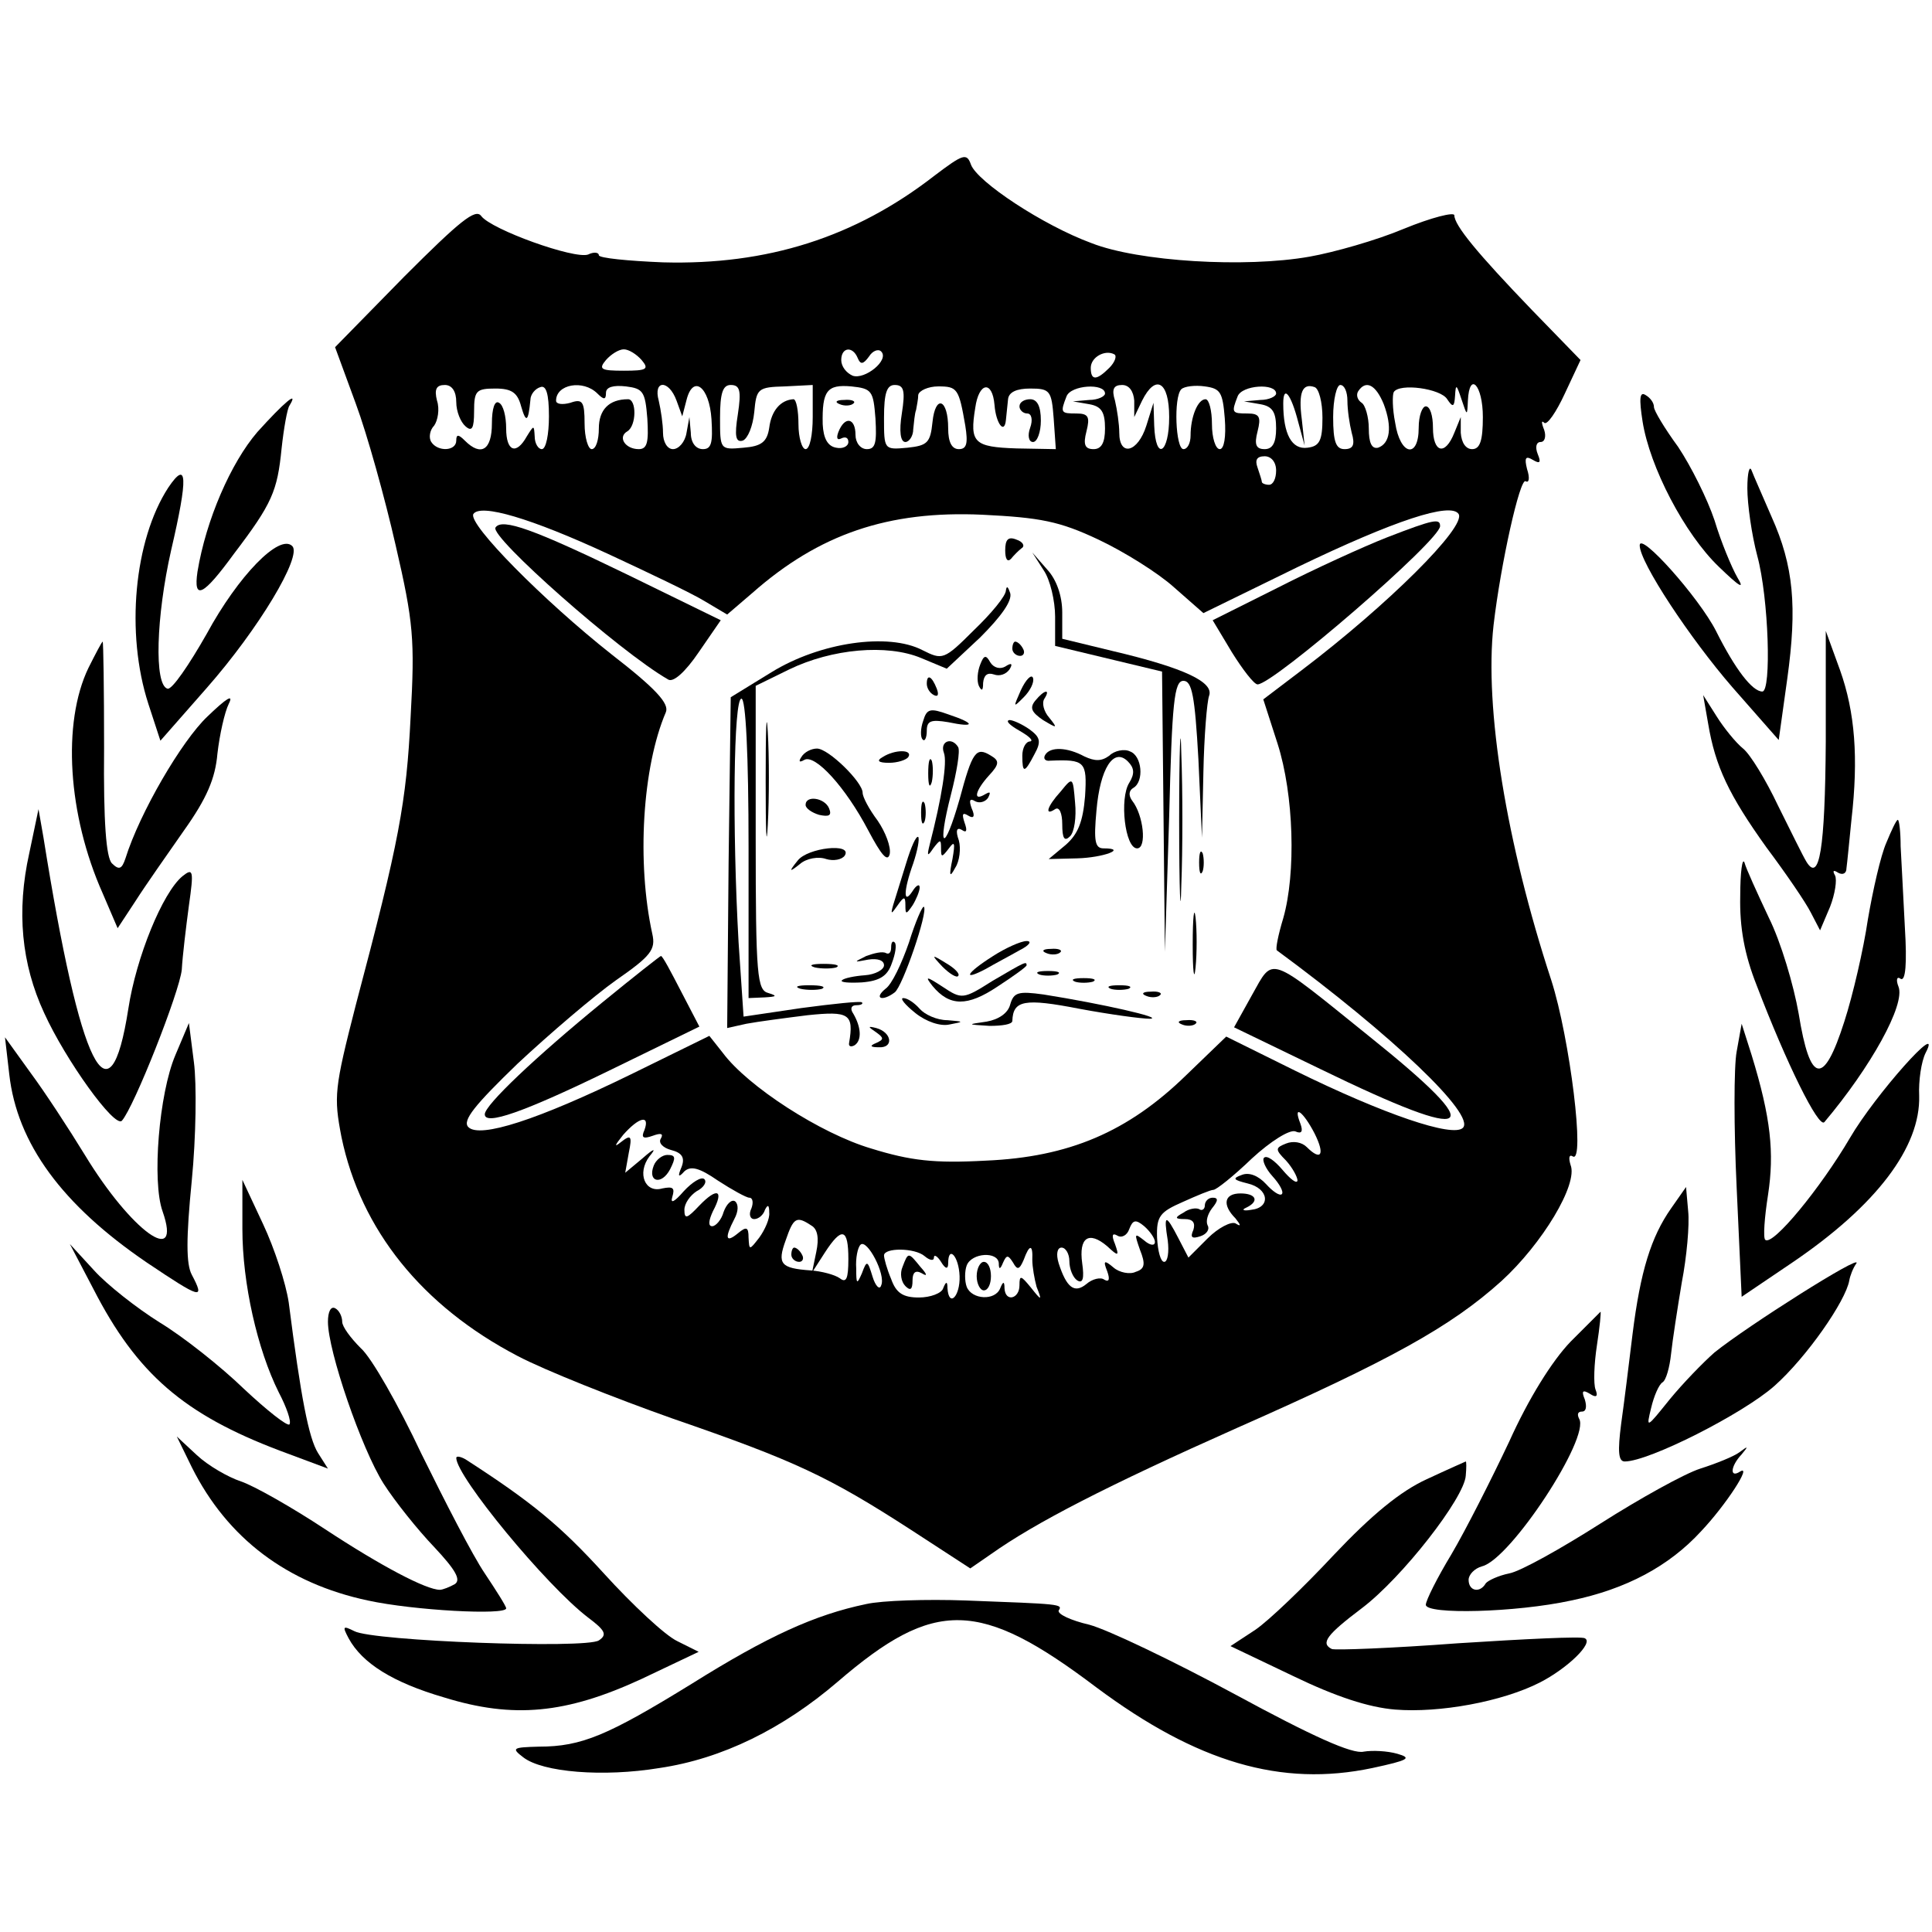 <?xml version="1.0" standalone="no"?>
<!DOCTYPE svg PUBLIC "-//W3C//DTD SVG 20010904//EN"
 "http://www.w3.org/TR/2001/REC-SVG-20010904/DTD/svg10.dtd">
<svg version="1.0" xmlns="http://www.w3.org/2000/svg"
 width="271pt" height="271pt" viewBox="0 0 271 271"
 preserveAspectRatio="xMidYMid meet">
<g transform="translate(0,271) scale(0.1,-0.1)"
fill="#000000" stroke="none">
<path d="M1310 2463 c-111 -86 -234 -125 -380 -121 -49 2 -90 6 -90 10 0 4 -7
5 -15 1 -19 -7 -136 35 -150 54 -8 11 -30 -7 -108 -85 l-97 -99 29 -79 c16
-43 41 -133 56 -199 25 -108 27 -132 21 -240 -6 -121 -16 -175 -77 -405 -30
-117 -31 -128 -20 -185 27 -130 113 -237 247 -307 38 -20 136 -59 218 -88 171
-59 218 -81 334 -156 l83 -54 29 20 c62 44 163 96 345 177 215 95 300 142 371
206 57 52 108 136 97 163 -3 10 -2 15 3 12 18 -12 -4 166 -30 247 -63 192 -94
382 -81 498 10 86 37 207 45 202 5 -3 6 5 2 17 -4 16 -2 19 8 13 10 -6 12 -4
7 8 -4 10 -2 17 4 17 6 0 8 8 5 17 -4 10 -4 14 0 10 4 -4 17 15 29 41 l22 47
-68 70 c-77 80 -109 119 -109 133 0 5 -32 -3 -71 -19 -38 -16 -98 -33 -132
-39 -90 -16 -240 -7 -306 19 -68 25 -160 86 -169 110 -6 17 -11 15 -52 -16z
m-410 -258 c11 -13 7 -15 -25 -15 -32 0 -36 2 -25 15 7 8 18 15 25 15 7 0 18
-7 25 -15z m303 3 c4 -10 8 -9 16 2 5 8 13 11 17 7 12 -12 -23 -40 -40 -34 -9
4 -16 13 -16 22 0 18 16 20 23 3z m353 -14 c-18 -18 -26 -18 -26 0 0 15 20 26
33 19 4 -2 1 -11 -7 -19z m-916 -48 c0 -13 6 -28 13 -34 9 -8 12 -3 12 21 0
29 3 32 30 32 23 0 31 -6 36 -25 7 -24 10 -22 13 9 0 8 7 16 14 18 8 3 12 -9
12 -41 0 -25 -4 -46 -10 -46 -5 0 -10 8 -10 18 -1 16 -1 16 -11 0 -15 -27 -29
-21 -29 11 0 17 -4 33 -10 36 -6 4 -10 -8 -10 -29 0 -37 -15 -47 -38 -24 -9 9
-12 9 -12 0 0 -15 -26 -16 -35 -2 -4 6 -2 17 4 23 5 7 8 23 4 35 -4 16 -1 22
11 22 10 0 16 -9 16 -24z m198 12 c9 -9 12 -9 12 1 0 8 10 11 28 9 24 -3 27
-7 30 -45 2 -33 0 -43 -12 -43 -19 0 -30 17 -16 25 13 8 13 45 1 45 -27 0 -41
-15 -41 -41 0 -16 -4 -29 -10 -29 -5 0 -10 16 -10 36 0 31 -3 35 -20 29 -11
-3 -20 -2 -20 3 0 23 38 30 58 10z m111 -10 l8 -22 6 23 c9 36 32 19 35 -27 2
-33 0 -42 -12 -42 -10 0 -17 9 -17 23 l-2 22 -4 -22 c-2 -13 -11 -23 -19 -23
-8 0 -14 10 -14 23 0 12 -3 32 -6 45 -8 29 14 30 25 0z m86 -19 c-5 -31 -3
-40 7 -37 7 3 14 20 16 40 3 33 5 35 43 36 l39 2 0 -45 c0 -25 -4 -45 -10 -45
-5 0 -10 16 -10 35 0 19 -3 35 -7 35 -18 -1 -31 -16 -34 -40 -3 -20 -11 -26
-36 -28 -33 -3 -33 -3 -33 42 0 35 4 46 15 46 13 0 15 -8 10 -41z m193 -6 c2
-34 0 -43 -12 -43 -9 0 -16 9 -16 20 0 24 -15 27 -24 4 -3 -8 -2 -12 4 -9 6 3
10 1 10 -5 0 -6 -8 -10 -17 -8 -12 2 -18 13 -19 33 -1 47 6 56 40 53 29 -3 31
-6 34 -45z m37 7 c-4 -25 -2 -40 5 -40 5 0 11 8 11 18 1 9 2 22 4 27 1 6 3 15
3 21 1 6 14 12 28 12 27 0 29 -3 38 -55 4 -25 2 -33 -9 -33 -10 0 -15 10 -15
29 0 42 -18 48 -22 9 -3 -29 -7 -33 -35 -36 -33 -3 -33 -3 -33 42 0 35 4 46
15 46 13 0 15 -8 10 -40z m130 12 c2 -26 14 -42 16 -21 1 8 2 21 3 29 1 10 12
15 31 15 28 0 30 -3 33 -42 l3 -43 -55 1 c-60 2 -66 8 -58 57 5 36 24 39 27 4z
m155 16 c0 -4 -10 -9 -22 -9 l-23 -2 23 -4 c17 -3 22 -11 22 -34 0 -20 -5 -29
-16 -29 -12 0 -15 6 -10 25 5 20 3 25 -14 25 -22 0 -23 1 -14 24 6 16 54 19
54 4z m41 -10 l0 -23 11 23 c19 38 38 27 38 -23 0 -51 -19 -63 -21 -12 l-1 32
-10 -32 c-12 -38 -38 -44 -38 -10 0 12 -3 32 -6 45 -5 16 -2 22 10 22 10 0 16
-9 17 -22z m127 -25 c2 -26 -1 -43 -7 -43 -6 0 -11 16 -11 35 0 19 -4 35 -9
35 -11 0 -21 -25 -21 -51 0 -10 -4 -19 -10 -19 -11 0 -14 73 -3 84 4 4 19 6
33 4 22 -3 25 -8 28 -45z m72 35 c0 -4 -10 -9 -22 -9 l-23 -2 23 -4 c17 -3 22
-11 22 -34 0 -20 -5 -29 -16 -29 -12 0 -15 6 -10 25 5 20 3 25 -14 25 -22 0
-23 1 -14 24 6 16 54 19 54 4z m65 -34 c0 -32 -4 -40 -21 -42 -22 -3 -34 19
-34 62 0 27 11 13 21 -26 l9 -33 -4 37 c-5 38 1 51 18 45 6 -2 11 -21 11 -43z
m35 24 c0 -13 3 -33 6 -45 5 -17 2 -23 -10 -23 -12 0 -16 10 -16 45 0 25 5 45
10 45 6 0 10 -10 10 -22z m51 -5 c12 -32 9 -55 -8 -61 -9 -2 -13 7 -13 27 0
16 -5 33 -10 36 -6 4 -8 11 -5 16 11 17 25 9 36 -18z m89 7 c8 -12 10 -11 11
5 1 17 2 16 9 -5 8 -24 8 -24 9 -2 2 42 21 22 21 -23 0 -33 -4 -45 -15 -45 -9
0 -15 9 -16 23 l0 22 -9 -22 c-13 -33 -30 -28 -30 7 0 17 -4 30 -10 30 -5 0
-10 -13 -10 -30 0 -44 -26 -39 -33 7 -4 20 -4 39 -2 43 8 13 66 5 75 -10z
m-240 -100 c0 -11 -4 -20 -10 -20 -5 0 -10 2 -10 4 0 2 -3 11 -6 20 -4 11 -1
16 10 16 9 0 16 -8 16 -20z m-937 -117 c56 -26 117 -55 135 -66 l32 -19 35 30
c94 83 191 116 323 110 81 -4 108 -9 163 -35 36 -17 84 -47 106 -67 l41 -36
133 65 c135 65 214 91 225 74 11 -18 -100 -128 -220 -219 l-54 -41 20 -62 c23
-72 26 -182 8 -245 -7 -23 -11 -43 -9 -45 163 -120 279 -231 261 -249 -14 -14
-111 19 -235 80 l-97 48 -56 -54 c-82 -80 -165 -115 -281 -120 -73 -4 -106 0
-161 17 -71 21 -173 87 -208 134 l-19 24 -110 -54 c-131 -64 -212 -90 -228
-74 -9 9 9 31 69 89 45 42 107 95 138 117 49 34 56 43 51 65 -22 100 -14 234
19 311 5 12 -14 33 -76 81 -95 75 -202 183 -194 197 10 15 81 -6 189 -56z
m991 -813 c15 -30 9 -39 -11 -19 -7 7 -19 9 -29 5 -15 -6 -16 -8 0 -24 9 -10
16 -23 16 -28 -1 -5 -10 2 -21 15 -11 13 -22 21 -26 17 -3 -3 2 -15 12 -26 10
-11 16 -22 13 -25 -3 -3 -13 4 -22 14 -11 12 -24 17 -34 13 -14 -5 -12 -7 8
-12 30 -7 33 -34 5 -37 -11 -2 -14 0 -7 3 19 9 14 20 -8 20 -23 0 -26 -16 -7
-35 8 -10 8 -12 0 -7 -6 3 -24 -6 -39 -21 l-27 -27 -14 27 c-18 35 -21 34 -15
-3 2 -16 0 -30 -5 -30 -5 0 -9 15 -10 34 -1 30 4 36 36 50 20 9 39 17 43 17 4
0 28 19 54 44 26 24 53 41 61 38 9 -4 11 0 7 11 -11 28 4 17 20 -14z m-940 5
c-5 -11 -2 -13 12 -8 11 4 15 3 11 -4 -4 -6 3 -13 14 -16 16 -4 20 -11 15 -24
-6 -14 -4 -15 4 -6 9 8 21 5 47 -13 20 -13 40 -24 44 -24 5 0 6 -7 3 -15 -4
-8 -2 -15 4 -15 6 0 13 6 15 13 4 8 6 7 6 -4 1 -8 -6 -24 -14 -35 -14 -18 -14
-18 -15 0 0 15 -3 16 -15 6 -17 -14 -19 -7 -5 20 6 11 6 21 1 25 -5 3 -12 -4
-16 -15 -3 -11 -11 -20 -16 -20 -6 0 -5 8 1 21 16 30 6 34 -19 8 -17 -18 -21
-20 -21 -6 0 9 8 20 17 26 10 5 15 13 11 17 -4 4 -17 -4 -29 -17 -13 -15 -19
-18 -16 -8 4 13 1 15 -14 12 -24 -7 -36 21 -18 45 10 12 7 12 -10 -3 l-24 -20
5 28 c5 24 3 26 -11 15 -10 -8 -9 -5 3 10 22 25 38 29 30 7z m234 -134 c9 -5
11 -18 7 -37 l-6 -29 18 28 c24 37 33 34 33 -9 0 -28 -3 -34 -12 -27 -7 5 -26
10 -41 11 -42 3 -47 9 -35 42 11 32 15 35 36 21z m482 -23 c0 -6 -7 -5 -15 2
-14 11 -14 10 -6 -13 8 -20 7 -27 -6 -31 -8 -4 -23 -1 -31 6 -13 11 -15 10 -9
-5 4 -11 3 -16 -4 -12 -5 4 -17 1 -25 -6 -17 -14 -28 -5 -39 29 -4 13 -2 22 4
22 6 0 11 -9 11 -19 0 -11 5 -23 11 -27 8 -5 10 3 7 24 -5 36 9 46 35 24 16
-15 17 -14 11 3 -5 12 -4 16 3 12 6 -4 14 0 17 9 5 13 9 14 21 4 8 -7 15 -17
15 -22z m-384 -61 c-2 -7 -8 -1 -12 12 -7 23 -8 24 -15 5 -7 -16 -8 -16 -8 7
-1 14 2 29 6 33 9 9 36 -42 29 -57z m61 41 c7 -6 13 -7 13 -2 0 5 5 2 10 -6 6
-10 10 -11 10 -2 0 26 15 10 16 -18 1 -28 -15 -45 -17 -17 0 10 -2 10 -6 0 -2
-7 -18 -13 -34 -13 -22 0 -32 6 -39 26 -6 14 -10 29 -10 33 0 11 43 11 57 -1z
m151 -5 c0 -10 3 -27 6 -38 8 -20 7 -20 -8 -1 -14 17 -16 18 -16 3 0 -19 -20
-24 -21 -4 0 10 -2 10 -6 0 -7 -18 -40 -16 -47 2 -3 8 -3 22 0 30 7 18 44 20
45 3 0 -9 2 -9 6 1 5 11 7 11 14 0 6 -11 9 -10 15 4 8 22 13 22 12 0z"/>
<path d="M1178 2143 c7 -3 16 -2 19 1 4 3 -2 6 -13 5 -11 0 -14 -3 -6 -6z"/>
<path d="M1430 2140 c0 -5 5 -10 11 -10 6 0 8 -9 4 -20 -4 -11 -2 -20 4 -20 6
0 11 14 11 30 0 20 -5 30 -15 30 -8 0 -15 -4 -15 -10z"/>
<path d="M695 1970 c-8 -13 174 -174 242 -213 7 -5 24 10 43 38 l31 45 -131
64 c-130 63 -176 80 -185 66z"/>
<path d="M1945 1956 c-33 -13 -101 -44 -152 -70 l-92 -46 27 -45 c15 -24 31
-45 36 -45 22 0 256 202 256 222 0 11 -8 10 -75 -16z"/>
<path d="M1410 1938 c0 -12 3 -17 8 -12 4 5 11 12 15 15 5 3 2 9 -7 12 -12 5
-16 0 -16 -15z"/>
<path d="M1464 1910 c9 -13 16 -43 16 -65 l0 -41 75 -18 75 -18 2 -196 2 -197
6 190 c4 160 7 190 20 190 12 0 16 -21 21 -110 l5 -110 2 92 c1 50 5 99 8 107
7 19 -34 39 -136 63 l-70 17 0 37 c0 23 -8 46 -21 60 l-21 24 16 -25z"/>
<path d="M1411 1882 c0 -8 -21 -33 -45 -56 -42 -42 -44 -42 -72 -28 -48 25
-144 11 -212 -31 l-57 -35 -3 -232 -2 -232 27 6 c16 3 54 8 86 12 58 6 65 2
58 -39 -1 -5 3 -6 8 -3 10 7 9 25 -2 44 -5 7 -3 12 4 12 7 0 10 2 8 4 -2 2
-40 -2 -85 -8 l-81 -12 -7 104 c-9 161 -7 342 4 342 6 0 10 -77 10 -210 l0
-210 23 1 c16 1 18 2 5 6 -16 4 -18 23 -18 218 l0 213 47 23 c60 29 137 36
185 16 l36 -15 47 44 c29 29 45 51 42 62 -3 9 -5 11 -6 4z"/>
<path d="M1420 1800 c0 -5 5 -10 11 -10 5 0 7 5 4 10 -3 6 -8 10 -11 10 -2 0
-4 -4 -4 -10z"/>
<path d="M1375 1778 c-4 -10 -5 -23 -2 -30 4 -8 6 -7 6 4 1 11 6 15 15 12 8
-3 17 0 22 7 5 8 3 10 -6 4 -7 -4 -16 -2 -21 6 -6 11 -9 10 -14 -3z"/>
<path d="M1432 1742 c-11 -25 -11 -25 4 -10 9 9 15 21 13 27 -2 6 -10 -2 -17
-17z"/>
<path d="M1300 1751 c0 -6 4 -13 10 -16 6 -3 7 1 4 9 -7 18 -14 21 -14 7z"/>
<path d="M1074 1615 c0 -71 1 -99 3 -62 2 37 2 96 0 130 -2 34 -3 4 -3 -68z"/>
<path d="M1452 1727 c-8 -10 -5 -16 11 -27 20 -12 21 -12 9 3 -8 9 -11 21 -7
27 9 14 0 13 -13 -3z"/>
<path d="M1654 1560 c0 -102 2 -143 3 -92 2 50 2 134 0 185 -1 50 -3 9 -3 -93z"/>
<path d="M1295 1699 c-4 -11 -4 -23 -1 -26 3 -4 6 2 6 12 0 14 6 16 30 12 38
-8 39 -2 0 11 -25 9 -30 8 -35 -9z"/>
<path d="M1430 1685 c14 -8 20 -14 15 -15 -6 0 -11 -9 -11 -20 0 -25 3 -25 17
2 10 18 8 24 -7 35 -10 7 -23 13 -28 13 -6 -1 0 -7 14 -15z"/>
<path d="M1324 1654 c5 -13 -3 -63 -20 -129 -4 -16 -3 -17 5 -5 10 13 11 13
11 0 0 -13 1 -13 11 0 8 11 9 8 5 -15 -5 -24 -4 -27 4 -12 6 9 8 27 5 38 -5
14 -3 19 4 15 7 -5 8 -1 4 10 -4 12 -3 15 5 10 8 -5 10 -1 5 10 -4 11 -3 15 5
10 6 -3 14 -1 18 5 4 8 3 9 -4 5 -18 -11 -14 5 5 26 15 16 15 21 3 28 -21 13
-26 6 -44 -61 -22 -77 -32 -71 -12 7 8 31 13 61 10 66 -9 15 -26 8 -20 -8z"/>
<path d="M1124 1648 c-4 -6 -3 -8 4 -4 15 9 58 -38 90 -99 18 -34 27 -45 30
-33 2 10 -6 31 -17 47 -12 16 -21 33 -21 39 0 15 -48 62 -64 62 -8 0 -18 -5
-22 -12z"/>
<path d="M1238 1648 c-9 -5 -6 -8 9 -8 12 0 24 4 27 8 7 11 -19 11 -36 0z"/>
<path d="M1466 1651 c-3 -5 0 -9 7 -8 49 2 52 -1 49 -50 -3 -36 -10 -53 -27
-68 l-24 -20 40 1 c37 1 71 14 37 14 -12 0 -14 10 -10 53 5 59 24 89 44 69 9
-9 10 -17 2 -30 -14 -22 -6 -92 11 -92 14 0 9 47 -7 67 -5 7 -5 14 2 18 15 9
12 45 -5 51 -8 4 -22 1 -29 -6 -11 -8 -20 -8 -35 -1 -24 13 -48 14 -55 2z"/>
<path d="M1302 1625 c0 -16 2 -22 5 -12 2 9 2 23 0 30 -3 6 -5 -1 -5 -18z"/>
<path d="M1488 1600 c-20 -22 -23 -35 -8 -25 6 4 10 -6 10 -21 0 -20 3 -25 11
-17 6 6 9 27 7 47 -3 36 -3 37 -20 16z"/>
<path d="M1130 1581 c0 -5 9 -11 19 -14 14 -3 18 -1 14 9 -6 15 -33 19 -33 5z"/>
<path d="M1292 1570 c0 -14 2 -19 5 -12 2 6 2 18 0 25 -3 6 -5 1 -5 -13z"/>
<path d="M1271 1499 c-7 -23 -15 -48 -18 -58 -4 -14 -3 -14 6 -1 9 13 11 13
11 0 0 -13 1 -13 10 0 5 8 10 20 10 25 0 6 -5 3 -10 -5 -13 -20 -13 0 1 39 6
18 9 34 7 37 -3 2 -10 -14 -17 -37z"/>
<path d="M1119 1503 c-13 -16 -12 -17 3 -5 9 8 26 11 37 7 10 -3 22 -1 26 5
11 18 -52 11 -66 -7z"/>
<path d="M1682 1500 c0 -14 2 -19 5 -12 2 6 2 18 0 25 -3 6 -5 1 -5 -13z"/>
<path d="M1673 1385 c0 -38 2 -53 4 -32 2 20 2 52 0 70 -2 17 -4 1 -4 -38z"/>
<path d="M1275 1388 c-10 -29 -24 -59 -33 -65 -17 -14 -4 -18 13 -5 11 8 47
113 41 120 -2 2 -12 -21 -21 -50z"/>
<path d="M1250 1381 c0 -7 -3 -10 -7 -8 -5 3 -17 0 -28 -4 -18 -9 -18 -9 3 -5
13 2 22 -1 22 -8 0 -6 -12 -13 -27 -14 -14 -1 -29 -4 -32 -7 -3 -3 10 -4 28
-3 25 2 36 9 42 27 5 13 7 26 4 29 -3 3 -5 0 -5 -7z"/>
<path d="M1393 1369 c-38 -24 -44 -36 -10 -18 12 7 33 18 47 26 14 7 18 13 10
13 -8 0 -30 -10 -47 -21z"/>
<path d="M1468 1373 c7 -3 16 -2 19 1 4 3 -2 6 -13 5 -11 0 -14 -3 -6 -6z"/>
<path d="M845 1304 c-93 -76 -165 -144 -165 -157 0 -16 53 2 178 63 l123 60
-26 50 c-14 27 -26 50 -28 49 -1 0 -38 -29 -82 -65z"/>
<path d="M1322 1354 c10 -10 20 -16 22 -13 3 3 -5 11 -17 18 -21 13 -21 12 -5
-5z"/>
<path d="M1143 1353 c9 -2 23 -2 30 0 6 3 -1 5 -18 5 -16 0 -22 -2 -12 -5z"/>
<path d="M1392 1334 c-41 -26 -43 -26 -70 -8 -23 15 -25 15 -14 1 24 -29 49
-29 91 -1 23 15 41 28 41 30 0 6 -2 5 -48 -22z"/>
<path d="M1756 1314 l-25 -45 122 -59 c218 -106 239 -91 68 46 -144 116 -134
113 -165 58z"/>
<path d="M1458 1343 c6 -2 18 -2 25 0 6 3 1 5 -13 5 -14 0 -19 -2 -12 -5z"/>
<path d="M1508 1333 c6 -2 18 -2 25 0 6 3 1 5 -13 5 -14 0 -19 -2 -12 -5z"/>
<path d="M1123 1323 c9 -2 23 -2 30 0 6 3 -1 5 -18 5 -16 0 -22 -2 -12 -5z"/>
<path d="M1558 1323 c6 -2 18 -2 25 0 6 3 1 5 -13 5 -14 0 -19 -2 -12 -5z"/>
<path d="M1417 1301 c-3 -12 -16 -21 -33 -24 -28 -4 -28 -4 4 -6 17 0 32 2 32
7 1 29 17 32 94 17 43 -8 87 -14 99 -14 21 1 -67 21 -149 34 -36 5 -42 3 -47
-14z"/>
<path d="M1608 1313 c7 -3 16 -2 19 1 4 3 -2 6 -13 5 -11 0 -14 -3 -6 -6z"/>
<path d="M1284 1289 c15 -12 35 -19 48 -16 21 4 20 4 -3 6 -15 0 -32 8 -39 16
-7 8 -17 15 -23 15 -5 0 2 -9 17 -21z"/>
<path d="M1658 1273 c7 -3 16 -2 19 1 4 3 -2 6 -13 5 -11 0 -14 -3 -6 -6z"/>
<path d="M1229 1262 c11 -8 11 -10 0 -15 -10 -4 -8 -6 4 -6 21 -1 18 21 -4 27
-12 3 -12 2 0 -6z"/>
<path d="M1690 1019 c0 -5 -4 -8 -8 -5 -4 2 -14 1 -22 -5 -13 -7 -12 -9 2 -9
11 0 15 -5 12 -15 -5 -11 -2 -13 10 -9 9 3 13 10 10 15 -3 6 0 16 6 24 9 11 9
15 1 15 -6 0 -11 -5 -11 -11z"/>
<path d="M917 1075 c-9 -23 11 -28 23 -5 8 16 8 20 -4 20 -7 0 -16 -7 -19 -15z"/>
<path d="M1110 950 c0 -5 5 -10 11 -10 5 0 7 5 4 10 -3 6 -8 10 -11 10 -2 0
-4 -4 -4 -10z"/>
<path d="M1266 933 c-4 -9 -2 -21 4 -27 7 -7 10 -5 10 8 0 11 4 15 13 10 8 -5
8 -2 -2 9 -17 21 -17 21 -25 0z"/>
<path d="M1370 920 c0 -11 5 -20 10 -20 6 0 10 9 10 20 0 11 -4 20 -10 20 -5
0 -10 -9 -10 -20z"/>
<path d="M2304 2119 c10 -64 59 -158 107 -204 29 -28 37 -33 26 -15 -8 14 -23
50 -32 80 -10 30 -33 76 -51 103 -19 26 -34 51 -34 56 0 6 -5 13 -12 17 -8 5
-9 -5 -4 -37z"/>
<path d="M361 2104 c-37 -43 -72 -123 -84 -196 -6 -41 8 -34 51 25 54 71 61
88 67 148 3 28 8 56 11 60 14 23 -8 4 -45 -37z"/>
<path d="M2451 2025 c0 -22 6 -65 14 -95 16 -59 20 -190 7 -190 -14 0 -38 31
-65 85 -24 47 -107 140 -107 120 0 -24 71 -131 130 -199 l65 -74 12 86 c14
101 9 158 -22 227 -12 28 -25 57 -28 65 -3 8 -6 -3 -6 -25z"/>
<path d="M236 2026 c-48 -74 -60 -204 -28 -303 l17 -52 65 74 c73 83 134 185
120 199 -18 18 -76 -42 -120 -123 -25 -44 -49 -79 -55 -77 -19 5 -16 101 5
194 24 103 23 128 -4 88z"/>
<path d="M2561 1670 c-1 -152 -9 -198 -27 -169 -5 8 -22 43 -40 79 -17 36 -39
72 -49 80 -10 8 -27 29 -37 45 l-19 30 7 -40 c10 -60 29 -100 82 -174 27 -36
55 -77 62 -91 l13 -25 14 33 c7 18 10 38 7 44 -4 7 -2 8 4 4 7 -4 12 -1 12 6
1 7 4 38 7 68 10 87 5 151 -16 210 l-20 55 0 -155z"/>
<path d="M124 1773 c-37 -77 -29 -206 20 -316 l21 -49 25 38 c14 22 45 66 68
99 32 45 44 73 47 108 3 26 10 58 16 70 7 14 -3 8 -30 -18 -36 -34 -95 -135
-115 -199 -5 -15 -9 -17 -19 -7 -8 8 -12 57 -11 162 0 82 -1 149 -2 149 -1 0
-10 -17 -20 -37z"/>
<path d="M41 1513 c-18 -81 -11 -155 21 -224 30 -66 99 -162 109 -151 17 19
81 181 84 212 1 19 6 60 10 90 7 49 6 53 -9 41 -28 -23 -65 -114 -76 -186 -26
-167 -67 -86 -119 240 l-7 40 -13 -62z"/>
<path d="M2646 1528 c-8 -18 -19 -67 -26 -108 -6 -41 -21 -106 -33 -143 -29
-91 -48 -88 -64 11 -7 40 -25 101 -42 135 -16 34 -32 69 -34 77 -3 8 -6 -13
-6 -47 -1 -44 6 -82 23 -125 42 -110 87 -201 95 -192 65 77 114 165 104 190
-4 10 -2 15 3 11 7 -4 9 22 6 71 -2 42 -5 94 -6 115 0 20 -2 37 -4 37 -2 0 -9
-15 -16 -32z"/>
<path d="M246 1230 c-23 -54 -33 -177 -18 -219 28 -80 -44 -28 -109 79 -22 36
-56 88 -76 115 l-36 50 6 -52 c11 -97 74 -183 193 -264 76 -51 82 -53 63 -17
-8 15 -8 51 0 132 6 61 7 136 3 166 l-7 55 -19 -45z"/>
<path d="M2436 1235 c-4 -21 -4 -107 0 -191 l7 -153 71 48 c118 80 180 162
178 234 -1 21 3 48 9 60 26 50 -71 -59 -106 -119 -41 -70 -109 -153 -119 -143
-3 3 -1 31 4 63 9 59 4 108 -23 196 l-14 44 -7 -39z"/>
<path d="M340 986 c0 -76 21 -169 51 -229 11 -21 18 -41 15 -45 -3 -3 -32 20
-64 50 -32 31 -85 73 -118 93 -32 20 -74 53 -92 73 l-34 37 33 -63 c61 -119
127 -176 262 -227 l67 -25 -14 22 c-13 21 -24 78 -41 211 -4 27 -20 76 -36
110 l-29 62 0 -69z"/>
<path d="M2344 1015 c-28 -40 -43 -88 -54 -176 -5 -41 -12 -98 -16 -126 -5
-39 -4 -53 5 -53 34 0 166 67 210 106 45 40 100 119 105 148 1 6 5 17 10 24 8
14 -153 -88 -199 -125 -16 -14 -45 -44 -63 -66 -33 -41 -33 -41 -26 -12 4 17
11 33 16 36 5 3 10 21 12 40 2 19 9 64 15 100 7 36 11 81 9 100 l-3 34 -21
-30z"/>
<path d="M460 856 c0 -41 47 -178 78 -227 16 -25 48 -65 71 -89 30 -32 38 -46
29 -52 -7 -4 -17 -8 -21 -8 -19 0 -82 33 -161 85 -47 31 -100 61 -118 67 -18
6 -46 22 -62 37 l-28 26 21 -43 c50 -100 134 -163 247 -187 64 -14 194 -21
194 -11 0 3 -14 25 -30 49 -17 25 -56 101 -89 168 -32 68 -70 135 -85 148 -14
14 -26 30 -26 37 0 7 -4 16 -10 19 -6 3 -10 -5 -10 -19z"/>
<path d="M2203 828 c-26 -27 -59 -80 -86 -140 -25 -53 -61 -124 -81 -158 -20
-33 -36 -65 -36 -71 0 -14 126 -11 204 6 77 16 137 48 182 97 35 37 72 94 55
84 -15 -10 -14 7 2 24 10 12 9 12 -3 3 -8 -6 -33 -16 -55 -23 -22 -7 -85 -42
-140 -77 -55 -35 -112 -67 -128 -70 -15 -3 -30 -10 -33 -14 -8 -14 -24 -11
-24 5 0 7 8 16 19 19 40 10 152 181 136 207 -3 6 -2 10 4 10 6 0 7 7 4 17 -5
12 -3 14 7 8 9 -6 12 -4 8 6 -3 8 -2 36 2 62 4 26 6 47 5 47 0 0 -19 -19 -42
-42z"/>
<path d="M640 665 c0 -26 126 -179 185 -224 24 -18 27 -24 15 -32 -18 -12
-317 -1 -343 13 -16 8 -17 7 -8 -10 19 -35 62 -62 134 -83 97 -30 171 -23 277
26 l80 38 -30 15 c-17 8 -63 51 -103 95 -61 67 -101 100 -194 160 -7 4 -13 5
-13 2z"/>
<path d="M2001 635 c-37 -17 -77 -50 -130 -106 -42 -45 -91 -92 -110 -105
l-35 -23 88 -42 c60 -29 106 -44 143 -47 62 -5 150 11 203 38 39 20 76 56 63
62 -4 3 -84 -1 -178 -7 -93 -7 -173 -10 -177 -8 -16 8 -7 20 42 57 57 43 144
155 146 186 1 11 1 20 0 20 0 0 -25 -11 -55 -25z"/>
<path d="M1215 460 c-72 -15 -138 -45 -245 -112 -117 -72 -154 -88 -214 -88
-37 -1 -39 -2 -22 -15 27 -21 112 -28 191 -15 88 13 173 55 250 121 136 117
199 116 363 -8 141 -105 259 -140 387 -113 51 11 56 14 35 20 -14 4 -35 5 -47
3 -16 -4 -73 22 -180 80 -87 47 -179 91 -205 98 -26 6 -45 15 -43 20 6 9 3 9
-130 14 -55 2 -118 0 -140 -5z"/>
</g>
</svg>
